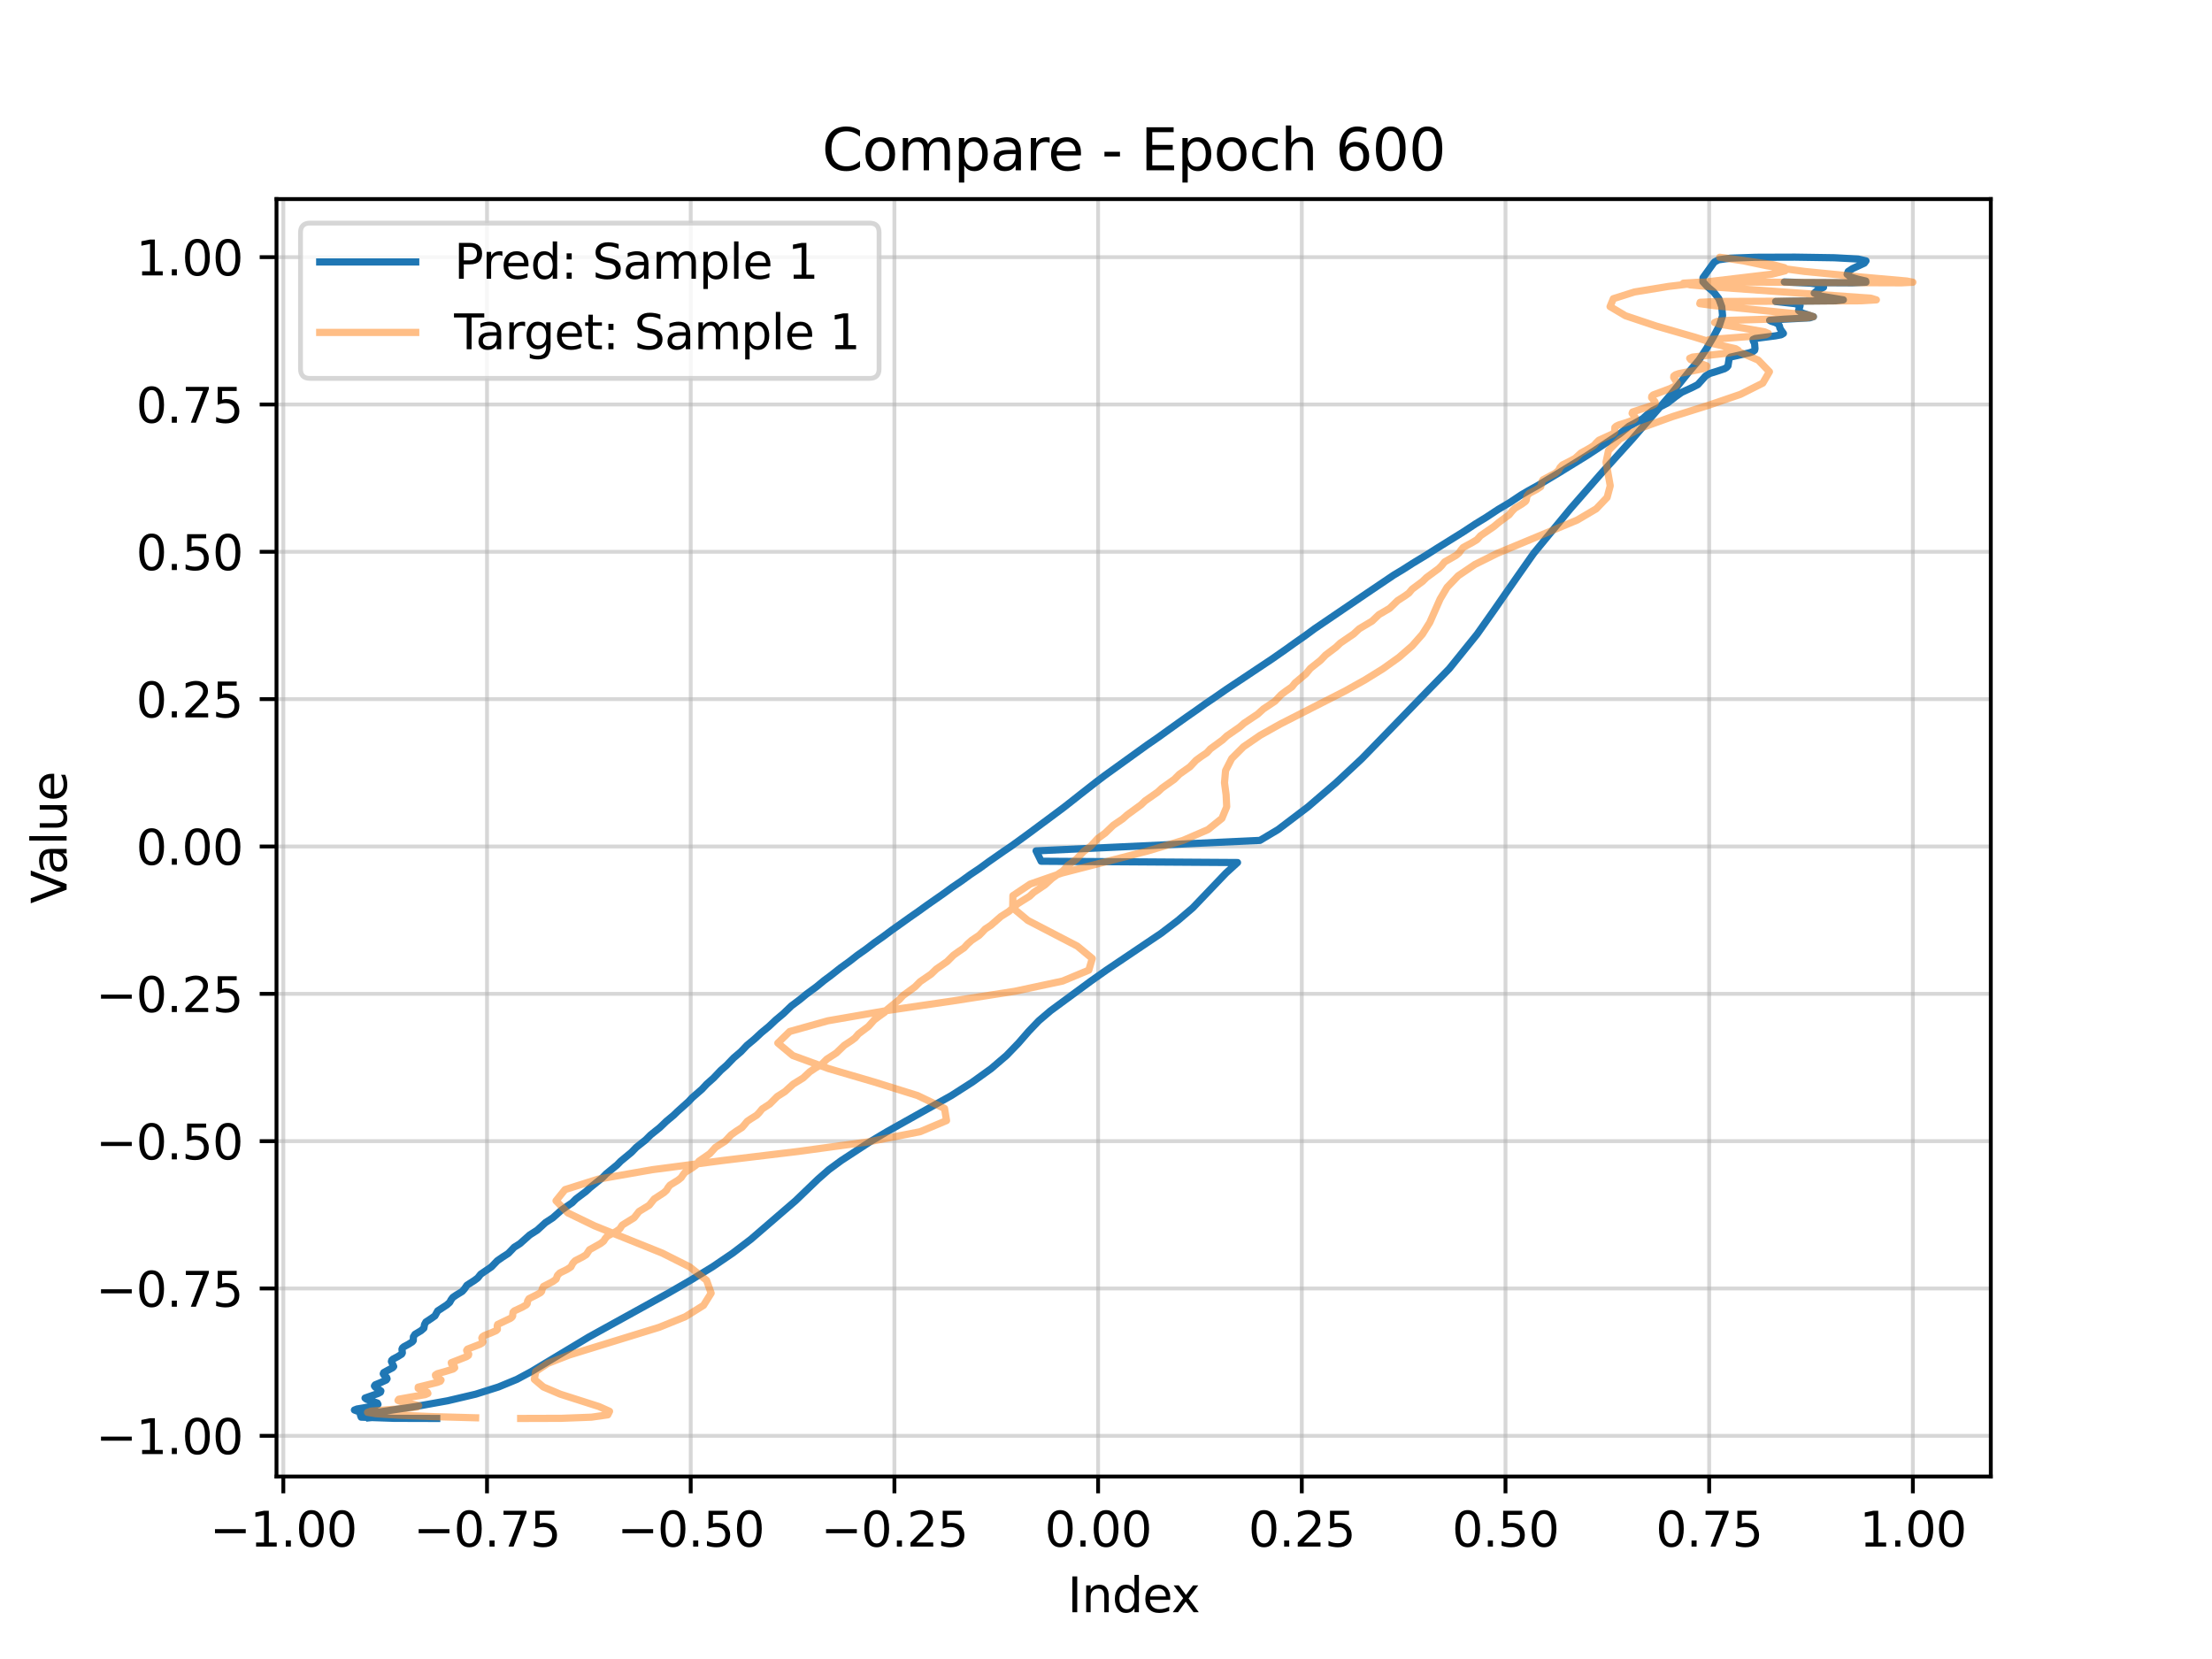 <?xml version="1.0" encoding="utf-8" standalone="no"?>
<!DOCTYPE svg PUBLIC "-//W3C//DTD SVG 1.1//EN"
  "http://www.w3.org/Graphics/SVG/1.1/DTD/svg11.dtd">
<svg xmlns:xlink="http://www.w3.org/1999/xlink" width="460.8pt" height="345.6pt" viewBox="0 0 460.8 345.6" xmlns="http://www.w3.org/2000/svg" version="1.1">
 <defs>
  <style type="text/css">*{stroke-linejoin: round; stroke-linecap: butt}</style>
 </defs>
 <g id="figure_1">
  <g id="patch_1">
   <path d="M 0 345.6 
L 460.8 345.6 
L 460.8 0 
L 0 0 
z
" style="fill: #ffffff"/>
  </g>
  <g id="axes_1">
   <g id="patch_2">
    <path d="M 57.6 307.584 
L 414.72 307.584 
L 414.72 41.472 
L 57.6 41.472 
z
" style="fill: #ffffff"/>
   </g>
   <g id="matplotlib.axis_1">
    <g id="xtick_1">
     <g id="line2d_1">
      <path d="M 59.022 307.584 
L 59.022 41.472 
" clip-path="url(#pef9d39aa24)" style="fill: none; stroke: #b0b0b0; stroke-opacity: 0.5; stroke-width: 0.8; stroke-linecap: square"/>
     </g>
     <g id="line2d_2">
      <defs>
       <path id="mca0ebafbcb" d="M 0 0 
L 0 3.5 
" style="stroke: #000000; stroke-width: 0.8"/>
      </defs>
      <g>
       <use xlink:href="#mca0ebafbcb" x="59.022" y="307.584" style="stroke: #000000; stroke-width: 0.8"/>
      </g>
     </g>
     <g id="text_1">
      <!-- −1.00 -->
      <g transform="translate(43.699 322.182) scale(0.1 -0.1)">
       <defs>
        <path id="DejaVuSans-2212" d="M 678 2272 
L 4684 2272 
L 4684 1741 
L 678 1741 
L 678 2272 
z
" transform="scale(0.016)"/>
        <path id="DejaVuSans-31" d="M 794 531 
L 1825 531 
L 1825 4091 
L 703 3866 
L 703 4441 
L 1819 4666 
L 2450 4666 
L 2450 531 
L 3481 531 
L 3481 0 
L 794 0 
L 794 531 
z
" transform="scale(0.016)"/>
        <path id="DejaVuSans-2e" d="M 684 794 
L 1344 794 
L 1344 0 
L 684 0 
L 684 794 
z
" transform="scale(0.016)"/>
        <path id="DejaVuSans-30" d="M 2034 4250 
Q 1547 4250 1301 3770 
Q 1056 3291 1056 2328 
Q 1056 1369 1301 889 
Q 1547 409 2034 409 
Q 2525 409 2770 889 
Q 3016 1369 3016 2328 
Q 3016 3291 2770 3770 
Q 2525 4250 2034 4250 
z
M 2034 4750 
Q 2819 4750 3233 4129 
Q 3647 3509 3647 2328 
Q 3647 1150 3233 529 
Q 2819 -91 2034 -91 
Q 1250 -91 836 529 
Q 422 1150 422 2328 
Q 422 3509 836 4129 
Q 1250 4750 2034 4750 
z
" transform="scale(0.016)"/>
       </defs>
       <use xlink:href="#DejaVuSans-2212"/>
       <use xlink:href="#DejaVuSans-31" transform="translate(83.789 0)"/>
       <use xlink:href="#DejaVuSans-2e" transform="translate(147.412 0)"/>
       <use xlink:href="#DejaVuSans-30" transform="translate(179.199 0)"/>
       <use xlink:href="#DejaVuSans-30" transform="translate(242.822 0)"/>
      </g>
     </g>
    </g>
    <g id="xtick_2">
     <g id="line2d_3">
      <path d="M 101.455 307.584 
L 101.455 41.472 
" clip-path="url(#pef9d39aa24)" style="fill: none; stroke: #b0b0b0; stroke-opacity: 0.5; stroke-width: 0.8; stroke-linecap: square"/>
     </g>
     <g id="line2d_4">
      <g>
       <use xlink:href="#mca0ebafbcb" x="101.455" y="307.584" style="stroke: #000000; stroke-width: 0.8"/>
      </g>
     </g>
     <g id="text_2">
      <!-- −0.75 -->
      <g transform="translate(86.133 322.182) scale(0.1 -0.1)">
       <defs>
        <path id="DejaVuSans-37" d="M 525 4666 
L 3525 4666 
L 3525 4397 
L 1831 0 
L 1172 0 
L 2766 4134 
L 525 4134 
L 525 4666 
z
" transform="scale(0.016)"/>
        <path id="DejaVuSans-35" d="M 691 4666 
L 3169 4666 
L 3169 4134 
L 1269 4134 
L 1269 2991 
Q 1406 3038 1543 3061 
Q 1681 3084 1819 3084 
Q 2600 3084 3056 2656 
Q 3513 2228 3513 1497 
Q 3513 744 3044 326 
Q 2575 -91 1722 -91 
Q 1428 -91 1123 -41 
Q 819 9 494 109 
L 494 744 
Q 775 591 1075 516 
Q 1375 441 1709 441 
Q 2250 441 2565 725 
Q 2881 1009 2881 1497 
Q 2881 1984 2565 2268 
Q 2250 2553 1709 2553 
Q 1456 2553 1204 2497 
Q 953 2441 691 2322 
L 691 4666 
z
" transform="scale(0.016)"/>
       </defs>
       <use xlink:href="#DejaVuSans-2212"/>
       <use xlink:href="#DejaVuSans-30" transform="translate(83.789 0)"/>
       <use xlink:href="#DejaVuSans-2e" transform="translate(147.412 0)"/>
       <use xlink:href="#DejaVuSans-37" transform="translate(179.199 0)"/>
       <use xlink:href="#DejaVuSans-35" transform="translate(242.822 0)"/>
      </g>
     </g>
    </g>
    <g id="xtick_3">
     <g id="line2d_5">
      <path d="M 143.888 307.584 
L 143.888 41.472 
" clip-path="url(#pef9d39aa24)" style="fill: none; stroke: #b0b0b0; stroke-opacity: 0.5; stroke-width: 0.8; stroke-linecap: square"/>
     </g>
     <g id="line2d_6">
      <g>
       <use xlink:href="#mca0ebafbcb" x="143.888" y="307.584" style="stroke: #000000; stroke-width: 0.8"/>
      </g>
     </g>
     <g id="text_3">
      <!-- −0.50 -->
      <g transform="translate(128.566 322.182) scale(0.1 -0.1)">
       <use xlink:href="#DejaVuSans-2212"/>
       <use xlink:href="#DejaVuSans-30" transform="translate(83.789 0)"/>
       <use xlink:href="#DejaVuSans-2e" transform="translate(147.412 0)"/>
       <use xlink:href="#DejaVuSans-35" transform="translate(179.199 0)"/>
       <use xlink:href="#DejaVuSans-30" transform="translate(242.822 0)"/>
      </g>
     </g>
    </g>
    <g id="xtick_4">
     <g id="line2d_7">
      <path d="M 186.322 307.584 
L 186.322 41.472 
" clip-path="url(#pef9d39aa24)" style="fill: none; stroke: #b0b0b0; stroke-opacity: 0.5; stroke-width: 0.8; stroke-linecap: square"/>
     </g>
     <g id="line2d_8">
      <g>
       <use xlink:href="#mca0ebafbcb" x="186.322" y="307.584" style="stroke: #000000; stroke-width: 0.8"/>
      </g>
     </g>
     <g id="text_4">
      <!-- −0.25 -->
      <g transform="translate(170.999 322.182) scale(0.1 -0.1)">
       <defs>
        <path id="DejaVuSans-32" d="M 1228 531 
L 3431 531 
L 3431 0 
L 469 0 
L 469 531 
Q 828 903 1448 1529 
Q 2069 2156 2228 2338 
Q 2531 2678 2651 2914 
Q 2772 3150 2772 3378 
Q 2772 3750 2511 3984 
Q 2250 4219 1831 4219 
Q 1534 4219 1204 4116 
Q 875 4013 500 3803 
L 500 4441 
Q 881 4594 1212 4672 
Q 1544 4750 1819 4750 
Q 2544 4750 2975 4387 
Q 3406 4025 3406 3419 
Q 3406 3131 3298 2873 
Q 3191 2616 2906 2266 
Q 2828 2175 2409 1742 
Q 1991 1309 1228 531 
z
" transform="scale(0.016)"/>
       </defs>
       <use xlink:href="#DejaVuSans-2212"/>
       <use xlink:href="#DejaVuSans-30" transform="translate(83.789 0)"/>
       <use xlink:href="#DejaVuSans-2e" transform="translate(147.412 0)"/>
       <use xlink:href="#DejaVuSans-32" transform="translate(179.199 0)"/>
       <use xlink:href="#DejaVuSans-35" transform="translate(242.822 0)"/>
      </g>
     </g>
    </g>
    <g id="xtick_5">
     <g id="line2d_9">
      <path d="M 228.755 307.584 
L 228.755 41.472 
" clip-path="url(#pef9d39aa24)" style="fill: none; stroke: #b0b0b0; stroke-opacity: 0.5; stroke-width: 0.8; stroke-linecap: square"/>
     </g>
     <g id="line2d_10">
      <g>
       <use xlink:href="#mca0ebafbcb" x="228.755" y="307.584" style="stroke: #000000; stroke-width: 0.8"/>
      </g>
     </g>
     <g id="text_5">
      <!-- 0.00 -->
      <g transform="translate(217.622 322.182) scale(0.1 -0.1)">
       <use xlink:href="#DejaVuSans-30"/>
       <use xlink:href="#DejaVuSans-2e" transform="translate(63.623 0)"/>
       <use xlink:href="#DejaVuSans-30" transform="translate(95.41 0)"/>
       <use xlink:href="#DejaVuSans-30" transform="translate(159.033 0)"/>
      </g>
     </g>
    </g>
    <g id="xtick_6">
     <g id="line2d_11">
      <path d="M 271.188 307.584 
L 271.188 41.472 
" clip-path="url(#pef9d39aa24)" style="fill: none; stroke: #b0b0b0; stroke-opacity: 0.5; stroke-width: 0.8; stroke-linecap: square"/>
     </g>
     <g id="line2d_12">
      <g>
       <use xlink:href="#mca0ebafbcb" x="271.188" y="307.584" style="stroke: #000000; stroke-width: 0.8"/>
      </g>
     </g>
     <g id="text_6">
      <!-- 0.25 -->
      <g transform="translate(260.055 322.182) scale(0.1 -0.1)">
       <use xlink:href="#DejaVuSans-30"/>
       <use xlink:href="#DejaVuSans-2e" transform="translate(63.623 0)"/>
       <use xlink:href="#DejaVuSans-32" transform="translate(95.41 0)"/>
       <use xlink:href="#DejaVuSans-35" transform="translate(159.033 0)"/>
      </g>
     </g>
    </g>
    <g id="xtick_7">
     <g id="line2d_13">
      <path d="M 313.621 307.584 
L 313.621 41.472 
" clip-path="url(#pef9d39aa24)" style="fill: none; stroke: #b0b0b0; stroke-opacity: 0.5; stroke-width: 0.8; stroke-linecap: square"/>
     </g>
     <g id="line2d_14">
      <g>
       <use xlink:href="#mca0ebafbcb" x="313.621" y="307.584" style="stroke: #000000; stroke-width: 0.8"/>
      </g>
     </g>
     <g id="text_7">
      <!-- 0.50 -->
      <g transform="translate(302.488 322.182) scale(0.1 -0.1)">
       <use xlink:href="#DejaVuSans-30"/>
       <use xlink:href="#DejaVuSans-2e" transform="translate(63.623 0)"/>
       <use xlink:href="#DejaVuSans-35" transform="translate(95.41 0)"/>
       <use xlink:href="#DejaVuSans-30" transform="translate(159.033 0)"/>
      </g>
     </g>
    </g>
    <g id="xtick_8">
     <g id="line2d_15">
      <path d="M 356.054 307.584 
L 356.054 41.472 
" clip-path="url(#pef9d39aa24)" style="fill: none; stroke: #b0b0b0; stroke-opacity: 0.5; stroke-width: 0.8; stroke-linecap: square"/>
     </g>
     <g id="line2d_16">
      <g>
       <use xlink:href="#mca0ebafbcb" x="356.054" y="307.584" style="stroke: #000000; stroke-width: 0.8"/>
      </g>
     </g>
     <g id="text_8">
      <!-- 0.75 -->
      <g transform="translate(344.921 322.182) scale(0.1 -0.1)">
       <use xlink:href="#DejaVuSans-30"/>
       <use xlink:href="#DejaVuSans-2e" transform="translate(63.623 0)"/>
       <use xlink:href="#DejaVuSans-37" transform="translate(95.41 0)"/>
       <use xlink:href="#DejaVuSans-35" transform="translate(159.033 0)"/>
      </g>
     </g>
    </g>
    <g id="xtick_9">
     <g id="line2d_17">
      <path d="M 398.487 307.584 
L 398.487 41.472 
" clip-path="url(#pef9d39aa24)" style="fill: none; stroke: #b0b0b0; stroke-opacity: 0.5; stroke-width: 0.8; stroke-linecap: square"/>
     </g>
     <g id="line2d_18">
      <g>
       <use xlink:href="#mca0ebafbcb" x="398.487" y="307.584" style="stroke: #000000; stroke-width: 0.8"/>
      </g>
     </g>
     <g id="text_9">
      <!-- 1.00 -->
      <g transform="translate(387.354 322.182) scale(0.1 -0.1)">
       <use xlink:href="#DejaVuSans-31"/>
       <use xlink:href="#DejaVuSans-2e" transform="translate(63.623 0)"/>
       <use xlink:href="#DejaVuSans-30" transform="translate(95.41 0)"/>
       <use xlink:href="#DejaVuSans-30" transform="translate(159.033 0)"/>
      </g>
     </g>
    </g>
    <g id="text_10">
     <!-- Index -->
     <g transform="translate(222.394 335.861) scale(0.1 -0.1)">
      <defs>
       <path id="DejaVuSans-49" d="M 628 4666 
L 1259 4666 
L 1259 0 
L 628 0 
L 628 4666 
z
" transform="scale(0.016)"/>
       <path id="DejaVuSans-6e" d="M 3513 2113 
L 3513 0 
L 2938 0 
L 2938 2094 
Q 2938 2591 2744 2837 
Q 2550 3084 2163 3084 
Q 1697 3084 1428 2787 
Q 1159 2491 1159 1978 
L 1159 0 
L 581 0 
L 581 3500 
L 1159 3500 
L 1159 2956 
Q 1366 3272 1645 3428 
Q 1925 3584 2291 3584 
Q 2894 3584 3203 3211 
Q 3513 2838 3513 2113 
z
" transform="scale(0.016)"/>
       <path id="DejaVuSans-64" d="M 2906 2969 
L 2906 4863 
L 3481 4863 
L 3481 0 
L 2906 0 
L 2906 525 
Q 2725 213 2448 61 
Q 2172 -91 1784 -91 
Q 1150 -91 751 415 
Q 353 922 353 1747 
Q 353 2572 751 3078 
Q 1150 3584 1784 3584 
Q 2172 3584 2448 3432 
Q 2725 3281 2906 2969 
z
M 947 1747 
Q 947 1113 1208 752 
Q 1469 391 1925 391 
Q 2381 391 2643 752 
Q 2906 1113 2906 1747 
Q 2906 2381 2643 2742 
Q 2381 3103 1925 3103 
Q 1469 3103 1208 2742 
Q 947 2381 947 1747 
z
" transform="scale(0.016)"/>
       <path id="DejaVuSans-65" d="M 3597 1894 
L 3597 1613 
L 953 1613 
Q 991 1019 1311 708 
Q 1631 397 2203 397 
Q 2534 397 2845 478 
Q 3156 559 3463 722 
L 3463 178 
Q 3153 47 2828 -22 
Q 2503 -91 2169 -91 
Q 1331 -91 842 396 
Q 353 884 353 1716 
Q 353 2575 817 3079 
Q 1281 3584 2069 3584 
Q 2775 3584 3186 3129 
Q 3597 2675 3597 1894 
z
M 3022 2063 
Q 3016 2534 2758 2815 
Q 2500 3097 2075 3097 
Q 1594 3097 1305 2825 
Q 1016 2553 972 2059 
L 3022 2063 
z
" transform="scale(0.016)"/>
       <path id="DejaVuSans-78" d="M 3513 3500 
L 2247 1797 
L 3578 0 
L 2900 0 
L 1881 1375 
L 863 0 
L 184 0 
L 1544 1831 
L 300 3500 
L 978 3500 
L 1906 2253 
L 2834 3500 
L 3513 3500 
z
" transform="scale(0.016)"/>
      </defs>
      <use xlink:href="#DejaVuSans-49"/>
      <use xlink:href="#DejaVuSans-6e" transform="translate(29.492 0)"/>
      <use xlink:href="#DejaVuSans-64" transform="translate(92.871 0)"/>
      <use xlink:href="#DejaVuSans-65" transform="translate(156.348 0)"/>
      <use xlink:href="#DejaVuSans-78" transform="translate(216.121 0)"/>
     </g>
    </g>
   </g>
   <g id="matplotlib.axis_2">
    <g id="ytick_1">
     <g id="line2d_19">
      <path d="M 57.6 299.108 
L 414.72 299.108 
" clip-path="url(#pef9d39aa24)" style="fill: none; stroke: #b0b0b0; stroke-opacity: 0.5; stroke-width: 0.8; stroke-linecap: square"/>
     </g>
     <g id="line2d_20">
      <defs>
       <path id="mf10e2685ea" d="M 0 0 
L -3.5 0 
" style="stroke: #000000; stroke-width: 0.8"/>
      </defs>
      <g>
       <use xlink:href="#mf10e2685ea" x="57.6" y="299.108" style="stroke: #000000; stroke-width: 0.8"/>
      </g>
     </g>
     <g id="text_11">
      <!-- −1.00 -->
      <g transform="translate(19.955 302.907) scale(0.1 -0.1)">
       <use xlink:href="#DejaVuSans-2212"/>
       <use xlink:href="#DejaVuSans-31" transform="translate(83.789 0)"/>
       <use xlink:href="#DejaVuSans-2e" transform="translate(147.412 0)"/>
       <use xlink:href="#DejaVuSans-30" transform="translate(179.199 0)"/>
       <use xlink:href="#DejaVuSans-30" transform="translate(242.822 0)"/>
      </g>
     </g>
    </g>
    <g id="ytick_2">
     <g id="line2d_21">
      <path d="M 57.6 268.415 
L 414.72 268.415 
" clip-path="url(#pef9d39aa24)" style="fill: none; stroke: #b0b0b0; stroke-opacity: 0.5; stroke-width: 0.8; stroke-linecap: square"/>
     </g>
     <g id="line2d_22">
      <g>
       <use xlink:href="#mf10e2685ea" x="57.6" y="268.415" style="stroke: #000000; stroke-width: 0.8"/>
      </g>
     </g>
     <g id="text_12">
      <!-- −0.75 -->
      <g transform="translate(19.955 272.214) scale(0.1 -0.1)">
       <use xlink:href="#DejaVuSans-2212"/>
       <use xlink:href="#DejaVuSans-30" transform="translate(83.789 0)"/>
       <use xlink:href="#DejaVuSans-2e" transform="translate(147.412 0)"/>
       <use xlink:href="#DejaVuSans-37" transform="translate(179.199 0)"/>
       <use xlink:href="#DejaVuSans-35" transform="translate(242.822 0)"/>
      </g>
     </g>
    </g>
    <g id="ytick_3">
     <g id="line2d_23">
      <path d="M 57.6 237.723 
L 414.72 237.723 
" clip-path="url(#pef9d39aa24)" style="fill: none; stroke: #b0b0b0; stroke-opacity: 0.5; stroke-width: 0.8; stroke-linecap: square"/>
     </g>
     <g id="line2d_24">
      <g>
       <use xlink:href="#mf10e2685ea" x="57.6" y="237.723" style="stroke: #000000; stroke-width: 0.8"/>
      </g>
     </g>
     <g id="text_13">
      <!-- −0.50 -->
      <g transform="translate(19.955 241.522) scale(0.1 -0.1)">
       <use xlink:href="#DejaVuSans-2212"/>
       <use xlink:href="#DejaVuSans-30" transform="translate(83.789 0)"/>
       <use xlink:href="#DejaVuSans-2e" transform="translate(147.412 0)"/>
       <use xlink:href="#DejaVuSans-35" transform="translate(179.199 0)"/>
       <use xlink:href="#DejaVuSans-30" transform="translate(242.822 0)"/>
      </g>
     </g>
    </g>
    <g id="ytick_4">
     <g id="line2d_25">
      <path d="M 57.6 207.03 
L 414.72 207.03 
" clip-path="url(#pef9d39aa24)" style="fill: none; stroke: #b0b0b0; stroke-opacity: 0.5; stroke-width: 0.8; stroke-linecap: square"/>
     </g>
     <g id="line2d_26">
      <g>
       <use xlink:href="#mf10e2685ea" x="57.6" y="207.03" style="stroke: #000000; stroke-width: 0.8"/>
      </g>
     </g>
     <g id="text_14">
      <!-- −0.25 -->
      <g transform="translate(19.955 210.829) scale(0.1 -0.1)">
       <use xlink:href="#DejaVuSans-2212"/>
       <use xlink:href="#DejaVuSans-30" transform="translate(83.789 0)"/>
       <use xlink:href="#DejaVuSans-2e" transform="translate(147.412 0)"/>
       <use xlink:href="#DejaVuSans-32" transform="translate(179.199 0)"/>
       <use xlink:href="#DejaVuSans-35" transform="translate(242.822 0)"/>
      </g>
     </g>
    </g>
    <g id="ytick_5">
     <g id="line2d_27">
      <path d="M 57.6 176.338 
L 414.72 176.338 
" clip-path="url(#pef9d39aa24)" style="fill: none; stroke: #b0b0b0; stroke-opacity: 0.5; stroke-width: 0.8; stroke-linecap: square"/>
     </g>
     <g id="line2d_28">
      <g>
       <use xlink:href="#mf10e2685ea" x="57.6" y="176.338" style="stroke: #000000; stroke-width: 0.8"/>
      </g>
     </g>
     <g id="text_15">
      <!-- 0.00 -->
      <g transform="translate(28.334 180.137) scale(0.1 -0.1)">
       <use xlink:href="#DejaVuSans-30"/>
       <use xlink:href="#DejaVuSans-2e" transform="translate(63.623 0)"/>
       <use xlink:href="#DejaVuSans-30" transform="translate(95.41 0)"/>
       <use xlink:href="#DejaVuSans-30" transform="translate(159.033 0)"/>
      </g>
     </g>
    </g>
    <g id="ytick_6">
     <g id="line2d_29">
      <path d="M 57.6 145.645 
L 414.72 145.645 
" clip-path="url(#pef9d39aa24)" style="fill: none; stroke: #b0b0b0; stroke-opacity: 0.5; stroke-width: 0.8; stroke-linecap: square"/>
     </g>
     <g id="line2d_30">
      <g>
       <use xlink:href="#mf10e2685ea" x="57.6" y="145.645" style="stroke: #000000; stroke-width: 0.8"/>
      </g>
     </g>
     <g id="text_16">
      <!-- 0.25 -->
      <g transform="translate(28.334 149.445) scale(0.1 -0.1)">
       <use xlink:href="#DejaVuSans-30"/>
       <use xlink:href="#DejaVuSans-2e" transform="translate(63.623 0)"/>
       <use xlink:href="#DejaVuSans-32" transform="translate(95.41 0)"/>
       <use xlink:href="#DejaVuSans-35" transform="translate(159.033 0)"/>
      </g>
     </g>
    </g>
    <g id="ytick_7">
     <g id="line2d_31">
      <path d="M 57.6 114.953 
L 414.72 114.953 
" clip-path="url(#pef9d39aa24)" style="fill: none; stroke: #b0b0b0; stroke-opacity: 0.5; stroke-width: 0.8; stroke-linecap: square"/>
     </g>
     <g id="line2d_32">
      <g>
       <use xlink:href="#mf10e2685ea" x="57.6" y="114.953" style="stroke: #000000; stroke-width: 0.8"/>
      </g>
     </g>
     <g id="text_17">
      <!-- 0.50 -->
      <g transform="translate(28.334 118.752) scale(0.1 -0.1)">
       <use xlink:href="#DejaVuSans-30"/>
       <use xlink:href="#DejaVuSans-2e" transform="translate(63.623 0)"/>
       <use xlink:href="#DejaVuSans-35" transform="translate(95.41 0)"/>
       <use xlink:href="#DejaVuSans-30" transform="translate(159.033 0)"/>
      </g>
     </g>
    </g>
    <g id="ytick_8">
     <g id="line2d_33">
      <path d="M 57.6 84.26 
L 414.72 84.26 
" clip-path="url(#pef9d39aa24)" style="fill: none; stroke: #b0b0b0; stroke-opacity: 0.5; stroke-width: 0.8; stroke-linecap: square"/>
     </g>
     <g id="line2d_34">
      <g>
       <use xlink:href="#mf10e2685ea" x="57.6" y="84.26" style="stroke: #000000; stroke-width: 0.8"/>
      </g>
     </g>
     <g id="text_18">
      <!-- 0.75 -->
      <g transform="translate(28.334 88.06) scale(0.1 -0.1)">
       <use xlink:href="#DejaVuSans-30"/>
       <use xlink:href="#DejaVuSans-2e" transform="translate(63.623 0)"/>
       <use xlink:href="#DejaVuSans-37" transform="translate(95.41 0)"/>
       <use xlink:href="#DejaVuSans-35" transform="translate(159.033 0)"/>
      </g>
     </g>
    </g>
    <g id="ytick_9">
     <g id="line2d_35">
      <path d="M 57.6 53.568 
L 414.72 53.568 
" clip-path="url(#pef9d39aa24)" style="fill: none; stroke: #b0b0b0; stroke-opacity: 0.5; stroke-width: 0.8; stroke-linecap: square"/>
     </g>
     <g id="line2d_36">
      <g>
       <use xlink:href="#mf10e2685ea" x="57.6" y="53.568" style="stroke: #000000; stroke-width: 0.8"/>
      </g>
     </g>
     <g id="text_19">
      <!-- 1.00 -->
      <g transform="translate(28.334 57.367) scale(0.1 -0.1)">
       <use xlink:href="#DejaVuSans-31"/>
       <use xlink:href="#DejaVuSans-2e" transform="translate(63.623 0)"/>
       <use xlink:href="#DejaVuSans-30" transform="translate(95.41 0)"/>
       <use xlink:href="#DejaVuSans-30" transform="translate(159.033 0)"/>
      </g>
     </g>
    </g>
    <g id="text_20">
     <!-- Value -->
     <g transform="translate(13.875 188.259) rotate(-90) scale(0.1 -0.1)">
      <defs>
       <path id="DejaVuSans-56" d="M 1831 0 
L 50 4666 
L 709 4666 
L 2188 738 
L 3669 4666 
L 4325 4666 
L 2547 0 
L 1831 0 
z
" transform="scale(0.016)"/>
       <path id="DejaVuSans-61" d="M 2194 1759 
Q 1497 1759 1228 1600 
Q 959 1441 959 1056 
Q 959 750 1161 570 
Q 1363 391 1709 391 
Q 2188 391 2477 730 
Q 2766 1069 2766 1631 
L 2766 1759 
L 2194 1759 
z
M 3341 1997 
L 3341 0 
L 2766 0 
L 2766 531 
Q 2569 213 2275 61 
Q 1981 -91 1556 -91 
Q 1019 -91 701 211 
Q 384 513 384 1019 
Q 384 1609 779 1909 
Q 1175 2209 1959 2209 
L 2766 2209 
L 2766 2266 
Q 2766 2663 2505 2880 
Q 2244 3097 1772 3097 
Q 1472 3097 1187 3025 
Q 903 2953 641 2809 
L 641 3341 
Q 956 3463 1253 3523 
Q 1550 3584 1831 3584 
Q 2591 3584 2966 3190 
Q 3341 2797 3341 1997 
z
" transform="scale(0.016)"/>
       <path id="DejaVuSans-6c" d="M 603 4863 
L 1178 4863 
L 1178 0 
L 603 0 
L 603 4863 
z
" transform="scale(0.016)"/>
       <path id="DejaVuSans-75" d="M 544 1381 
L 544 3500 
L 1119 3500 
L 1119 1403 
Q 1119 906 1312 657 
Q 1506 409 1894 409 
Q 2359 409 2629 706 
Q 2900 1003 2900 1516 
L 2900 3500 
L 3475 3500 
L 3475 0 
L 2900 0 
L 2900 538 
Q 2691 219 2414 64 
Q 2138 -91 1772 -91 
Q 1169 -91 856 284 
Q 544 659 544 1381 
z
M 1991 3584 
L 1991 3584 
z
" transform="scale(0.016)"/>
      </defs>
      <use xlink:href="#DejaVuSans-56"/>
      <use xlink:href="#DejaVuSans-61" transform="translate(60.658 0)"/>
      <use xlink:href="#DejaVuSans-6c" transform="translate(121.938 0)"/>
      <use xlink:href="#DejaVuSans-75" transform="translate(149.721 0)"/>
      <use xlink:href="#DejaVuSans-65" transform="translate(213.1 0)"/>
     </g>
    </g>
   </g>
   <g id="line2d_37">
    <path d="M 90.977 295.488 
L 82.013 295.462 
L 75.241 295.223 
L 75.074 294.739 
L 86.544 293.01 
L 93.248 291.807 
L 99.097 290.432 
L 103.853 288.93 
L 107.684 287.344 
L 110.737 285.7 
L 122.637 278.538 
L 139.203 269.392 
L 143.851 266.706 
L 148.439 263.905 
L 152.653 261.039 
L 156.418 258.168 
L 165.72 250.146 
L 170.382 245.667 
L 172.657 243.67 
L 175.26 241.76 
L 181.2 237.881 
L 184.762 235.755 
L 198.194 228.225 
L 202.557 225.432 
L 206.468 222.621 
L 209.667 219.883 
L 212.173 217.288 
L 214.268 214.877 
L 216.402 212.647 
L 218.855 210.557 
L 227.263 204.372 
L 230.482 202.099 
L 241.879 194.429 
L 245.393 191.746 
L 248.482 189.112 
L 255.386 181.883 
L 257.799 179.683 
L 216.893 179.412 
L 215.833 177.251 
L 262.468 175.069 
L 266.237 172.824 
L 272.498 168.072 
L 278.329 163.056 
L 283.716 158.024 
L 288.438 153.172 
L 297.377 143.941 
L 301.903 139.308 
L 307.702 132.124 
L 311.16 127.223 
L 316.214 119.946 
L 319.508 115.255 
L 327.122 106 
L 333.451 98.753 
L 340.051 91.452 
L 348.087 82.153 
L 351.864 77.435 
L 353.91 75.017 
L 355.513 72.588 
L 356.927 70.197 
L 358.142 67.906 
L 358.845 65.78 
L 358.667 63.874 
L 358.068 62.22 
L 356.977 60.823 
L 355.626 59.661 
L 354.743 58.691 
L 354.766 57.86 
L 356.722 55.143 
L 357.134 54.585 
L 358.017 54.122 
L 360.443 53.784 
L 365.747 53.596 
L 373.946 53.568 
L 382.141 53.695 
L 387.099 53.963 
L 388.728 54.347 
L 388.374 54.822 
L 385.935 55.947 
L 385.021 56.547 
L 384.786 57.138 
L 385.476 57.688 
L 387.038 58.166 
L 388.675 58.542 
L 388.705 58.795 
L 385.867 58.919 
L 375.579 58.866 
L 371.707 58.736 
L 377.201 58.991 
L 379.782 59.349 
L 379.876 59.847 
L 378.643 60.441 
L 377.936 61.065 
L 379.121 61.647 
L 384.004 62.465 
L 382.412 62.659 
L 373.047 62.74 
L 369.892 62.806 
L 373.999 63.263 
L 374.995 63.67 
L 374.676 64.682 
L 375.37 65.185 
L 377.775 65.967 
L 376.997 66.214 
L 371.639 66.494 
L 368.645 66.733 
L 368.992 66.925 
L 369.827 67.189 
L 370.46 67.523 
L 370.69 67.91 
L 370.776 68.325 
L 371.006 68.738 
L 371.518 69.458 
L 371.051 69.739 
L 369.861 69.967 
L 365.643 70.51 
L 365.194 70.714 
L 365.208 70.957 
L 365.515 71.571 
L 365.598 72.64 
L 365.518 72.968 
L 365.141 73.262 
L 364.351 73.519 
L 360.476 74.389 
L 360.218 74.639 
L 359.975 76.214 
L 359.716 76.525 
L 359.25 76.815 
L 357.699 77.332 
L 356.143 77.816 
L 355.294 78.334 
L 353.689 80.118 
L 352.609 80.678 
L 350.332 81.732 
L 349.165 82.551 
L 347.33 83.977 
L 345.781 84.782 
L 344.222 85.559 
L 343.142 86.373 
L 342.215 87.21 
L 340.817 88.006 
L 339.371 88.777 
L 338.393 89.578 
L 337.394 90.393 
L 333.408 93.045 
L 330.537 94.934 
L 324.666 98.549 
L 320.416 101.099 
L 318.39 102.226 
L 316.954 103.065 
L 314.409 104.754 
L 312.097 106.124 
L 309.582 107.781 
L 307.364 109.138 
L 304.87 110.781 
L 299.163 114.33 
L 297.007 115.704 
L 294.314 117.332 
L 292.171 118.702 
L 290.377 119.776 
L 284.796 123.541 
L 273.842 130.985 
L 272.002 132.344 
L 269.666 133.976 
L 267.741 135.357 
L 264.957 137.297 
L 259.128 141.178 
L 255.416 143.646 
L 253.076 145.273 
L 251.085 146.623 
L 249.204 147.965 
L 247.272 149.31 
L 245.391 150.648 
L 243.51 151.994 
L 241.276 153.601 
L 238.95 155.206 
L 230.127 161.563 
L 228.385 162.879 
L 226.707 164.191 
L 225.017 165.513 
L 223.343 166.836 
L 221.643 168.17 
L 219.855 169.505 
L 218.044 170.854 
L 216.218 172.204 
L 214.388 173.566 
L 212.151 175.197 
L 210.635 176.288 
L 209.039 177.369 
L 205.943 179.53 
L 204.11 180.871 
L 202.116 182.206 
L 200.29 183.533 
L 198.337 184.857 
L 196.531 186.176 
L 195.017 187.234 
L 193.133 188.547 
L 191.302 189.867 
L 189.419 191.177 
L 187.58 192.493 
L 185.734 193.798 
L 183.983 195.108 
L 182.136 196.406 
L 180.424 197.712 
L 178.591 199.007 
L 176.917 200.313 
L 175.11 201.612 
L 173.111 203.187 
L 171.701 204.234 
L 170.089 205.56 
L 167.932 207.145 
L 166.645 208.214 
L 164.868 209.544 
L 163.193 211.151 
L 161.608 212.478 
L 160.195 213.813 
L 158.595 215.135 
L 157.17 216.462 
L 155.598 217.772 
L 154.347 219.089 
L 152.828 220.388 
L 151.324 221.956 
L 150.143 222.99 
L 148.663 224.553 
L 147.214 225.842 
L 146.246 226.884 
L 144.175 228.689 
L 143.446 229.469 
L 141.151 231.53 
L 140.348 232.308 
L 138.809 233.59 
L 137.46 234.885 
L 135.535 236.427 
L 134.492 237.468 
L 132.546 239.018 
L 131.528 240.066 
L 129.32 241.889 
L 128.542 242.681 
L 126.293 244.514 
L 125.523 245.309 
L 122.93 247.408 
L 122.064 248.202 
L 119.979 249.766 
L 119.192 250.555 
L 118.045 251.338 
L 116.943 252.111 
L 115.182 253.675 
L 113.621 254.7 
L 111.929 256.253 
L 110.342 257.271 
L 108.317 259.073 
L 107.11 259.832 
L 106.38 260.598 
L 105.878 261.115 
L 104.687 261.882 
L 103.598 262.64 
L 102.36 263.925 
L 100.135 265.443 
L 99.523 266.215 
L 98.841 266.729 
L 97.278 267.737 
L 96.756 268.501 
L 96.3 269.018 
L 95.06 269.781 
L 94.324 270.282 
L 93.956 270.789 
L 93.682 271.306 
L 93.1 271.823 
L 91.178 273.086 
L 90.601 274.121 
L 89.874 274.638 
L 88.725 275.396 
L 88.441 275.904 
L 88.297 276.686 
L 87.702 277.207 
L 86.446 277.967 
L 86.123 278.474 
L 86.091 279.259 
L 85.895 279.523 
L 85.072 280.042 
L 84.138 280.546 
L 83.85 280.796 
L 83.74 281.05 
L 83.815 281.834 
L 83.663 282.099 
L 82.829 282.62 
L 81.879 283.121 
L 81.604 283.37 
L 81.538 283.62 
L 82.016 284.665 
L 81.794 284.928 
L 80.823 285.438 
L 79.94 285.93 
L 79.838 286.177 
L 79.982 286.428 
L 80.54 286.951 
L 80.633 287.218 
L 80.453 287.483 
L 79.346 287.992 
L 78.174 288.475 
L 78.001 288.716 
L 78.184 288.963 
L 79.342 289.753 
L 79.254 290.021 
L 78.767 290.283 
L 76.046 291.237 
L 76.339 291.478 
L 78.606 292.275 
L 78.738 292.552 
L 78.225 292.82 
L 75.663 293.3 
L 74.378 293.516 
L 73.833 293.732 
L 74.427 293.961 
L 79.463 294.809 
L 79.399 295.106 
L 76.956 295.351 
L 76.956 295.351 
" clip-path="url(#pef9d39aa24)" style="fill: none; stroke: #1f77b4; stroke-width: 1.5; stroke-linecap: square"/>
   </g>
   <g id="line2d_38">
    <path d="M 108.464 295.488 
L 116.91 295.462 
L 123.21 295.223 
L 126.613 294.739 
L 126.979 293.997 
L 124.781 293.01 
L 116.716 290.432 
L 113.196 288.93 
L 111.317 287.344 
L 111.598 285.7 
L 114.129 284.009 
L 118.615 282.267 
L 137.348 276.495 
L 142.771 274.296 
L 146.558 271.928 
L 148.143 269.392 
L 147.184 266.706 
L 143.656 263.905 
L 137.947 261.039 
L 123.837 255.358 
L 118.285 252.669 
L 115.829 250.146 
L 117.711 247.814 
L 124.503 245.667 
L 135.868 243.67 
L 150.506 241.76 
L 166.326 239.859 
L 180.838 237.881 
L 191.682 235.755 
L 197.181 233.436 
L 196.764 230.915 
L 191.151 228.225 
L 182.227 225.432 
L 172.632 222.621 
L 165.146 219.883 
L 162.035 217.288 
L 164.515 214.877 
L 172.472 212.647 
L 184.52 210.557 
L 198.369 208.536 
L 211.409 206.5 
L 221.363 204.372 
L 226.819 202.099 
L 227.537 199.666 
L 224.427 197.092 
L 214.126 191.746 
L 210.961 189.112 
L 211.007 186.578 
L 214.606 184.171 
L 221.194 181.883 
L 239.172 177.251 
L 246.452 175.069 
L 251.642 172.824 
L 254.544 170.492 
L 255.545 168.072 
L 255.423 165.583 
L 255.085 163.056 
L 255.31 160.526 
L 256.583 158.024 
L 259.041 155.57 
L 262.528 153.172 
L 266.719 150.826 
L 280.224 143.941 
L 284.35 141.638 
L 288.112 139.308 
L 291.42 136.946 
L 294.177 134.549 
L 296.31 132.124 
L 297.846 129.678 
L 300.013 124.774 
L 301.459 122.345 
L 303.77 119.946 
L 307.259 117.583 
L 311.951 115.255 
L 328.561 108.34 
L 332.523 106 
L 334.795 103.62 
L 335.443 101.2 
L 334.566 96.298 
L 335.079 93.858 
L 337.451 91.452 
L 342.033 89.089 
L 348.488 86.765 
L 355.814 84.461 
L 362.562 82.153 
L 367.215 79.815 
L 368.604 77.435 
L 366.269 75.017 
L 360.632 72.588 
L 352.939 70.197 
L 344.975 67.906 
L 338.627 65.78 
L 335.408 63.874 
L 336.084 62.22 
L 340.492 60.823 
L 347.613 59.661 
L 369.109 57.116 
L 371.87 56.422 
L 371.742 55.763 
L 369.368 55.143 
L 362.238 54.122 
L 358.245 53.596 
L 363.215 54.347 
L 368.064 55.364 
L 371.474 55.947 
L 375.946 56.547 
L 387.515 57.688 
L 397.234 58.542 
L 398.487 58.795 
L 396.156 58.919 
L 381.242 58.866 
L 361.149 58.736 
L 353.903 58.792 
L 350.681 58.991 
L 352.13 59.349 
L 357.862 59.847 
L 389.77 62.126 
L 390.88 62.465 
L 387.713 62.659 
L 372.698 62.74 
L 357.738 62.806 
L 354.18 62.972 
L 354.099 63.263 
L 357.138 63.67 
L 376.759 65.622 
L 377.757 65.967 
L 376.321 66.214 
L 368.486 66.494 
L 360.154 66.733 
L 357.816 66.925 
L 357.184 67.189 
L 358.155 67.523 
L 363.043 68.325 
L 367.583 69.122 
L 368.375 69.458 
L 367.881 69.739 
L 366.209 69.967 
L 356.323 70.714 
L 355.424 70.957 
L 355.627 71.244 
L 356.766 71.571 
L 361.563 72.64 
L 362.088 72.968 
L 361.626 73.262 
L 360.242 73.519 
L 352.584 74.389 
L 351.999 74.639 
L 352.209 74.919 
L 355.522 76.214 
L 355.451 76.525 
L 354.776 76.815 
L 352.261 77.332 
L 349.793 77.816 
L 349.044 78.068 
L 348.687 78.334 
L 348.659 78.616 
L 349.39 79.824 
L 349.297 80.118 
L 349.015 80.403 
L 347.937 80.945 
L 344.38 82.272 
L 344.094 82.551 
L 344.061 82.835 
L 344.522 83.41 
L 344.77 83.696 
L 344.836 83.977 
L 344.611 84.251 
L 344.057 84.519 
L 340.101 85.825 
L 339.995 86.096 
L 340.428 86.653 
L 340.64 86.933 
L 340.632 87.21 
L 340.317 87.481 
L 338.882 88.006 
L 337.241 88.519 
L 336.694 88.777 
L 336.408 89.04 
L 336.382 89.578 
L 336.4 89.851 
L 336.278 90.123 
L 335.955 90.393 
L 334.798 90.923 
L 333.087 91.706 
L 332.543 92.236 
L 332.072 92.775 
L 331.237 93.314 
L 329.322 94.389 
L 328.138 95.483 
L 327.109 96.033 
L 325.489 96.859 
L 324.968 97.418 
L 324.681 97.984 
L 324.041 98.549 
L 321.434 99.953 
L 321.255 100.238 
L 320.97 101.384 
L 320.13 101.947 
L 318.549 102.784 
L 318.089 103.347 
L 317.941 104.197 
L 317.751 104.477 
L 316.995 105.028 
L 315.624 105.849 
L 315.06 106.401 
L 314.384 107.234 
L 313.277 108.052 
L 312.188 108.865 
L 311.204 109.686 
L 308.417 111.599 
L 307.685 112.42 
L 306.793 112.965 
L 304.795 114.055 
L 304.327 114.606 
L 303.977 115.158 
L 303.311 115.704 
L 300.946 117.058 
L 300.276 117.883 
L 299.726 118.431 
L 297.16 120.317 
L 296.33 121.132 
L 294.17 122.737 
L 293.496 123.541 
L 292.765 124.074 
L 291.132 125.133 
L 289.491 126.728 
L 287.244 128.047 
L 285.838 129.385 
L 283.155 130.985 
L 281.978 132.073 
L 279.199 133.976 
L 278.333 134.805 
L 276.142 136.461 
L 275.072 137.576 
L 272.976 139.238 
L 272.06 140.351 
L 269.781 142.276 
L 269.117 143.101 
L 267.938 143.917 
L 266.866 144.729 
L 265.587 146.086 
L 263.177 147.695 
L 261.991 148.775 
L 259.184 150.648 
L 258.254 151.457 
L 255.55 153.332 
L 254.699 154.139 
L 252.144 156.007 
L 251.413 156.811 
L 250.224 157.606 
L 249.143 158.399 
L 247.899 159.726 
L 245.679 161.299 
L 244.623 162.355 
L 242.044 164.191 
L 241.2 164.985 
L 238.551 166.836 
L 237.717 167.637 
L 234.795 169.775 
L 233.879 170.585 
L 231.907 171.932 
L 230.206 173.566 
L 228.719 174.651 
L 227.186 176.288 
L 225.744 177.369 
L 224.225 178.995 
L 222.42 180.333 
L 221.454 181.408 
L 220.249 182.206 
L 219.131 183.001 
L 217.688 184.33 
L 215.331 185.911 
L 214.488 186.707 
L 213.219 187.497 
L 211.98 188.284 
L 210.173 189.867 
L 208.528 190.914 
L 206.413 192.754 
L 205.236 193.536 
L 204.495 194.323 
L 203.976 194.847 
L 202.425 195.886 
L 201.546 196.667 
L 200.832 197.451 
L 199.69 198.23 
L 198.606 199.007 
L 197.301 200.313 
L 195.054 201.874 
L 193.97 202.925 
L 191.674 204.498 
L 190.625 205.56 
L 188.1 207.411 
L 187.368 208.214 
L 184.749 210.347 
L 184.284 210.884 
L 183.166 211.682 
L 182.11 212.478 
L 180.922 213.813 
L 178.818 215.4 
L 178.148 216.197 
L 177.451 216.725 
L 175.87 217.772 
L 174.233 219.35 
L 172.229 220.649 
L 171.192 221.696 
L 169.891 222.473 
L 168.718 223.25 
L 167.321 224.553 
L 165.238 225.842 
L 163.518 227.402 
L 161.906 228.43 
L 160.358 229.986 
L 158.775 231.013 
L 158.146 231.79 
L 157.645 232.308 
L 156.417 233.078 
L 155.661 233.59 
L 155.025 234.366 
L 154.567 234.885 
L 153.369 235.656 
L 152.288 236.427 
L 151.075 237.728 
L 149.048 239.018 
L 147.866 240.328 
L 145.607 241.889 
L 145.029 242.681 
L 144.329 243.206 
L 142.668 244.25 
L 142.26 244.778 
L 141.916 245.309 
L 141.272 245.837 
L 139.58 246.881 
L 139.161 247.408 
L 138.863 247.938 
L 138.283 248.465 
L 136.287 249.766 
L 135.24 251.078 
L 133.125 252.37 
L 132.104 253.675 
L 129.624 255.215 
L 129.113 255.994 
L 128.396 256.509 
L 126.499 257.526 
L 126.061 258.041 
L 125.743 258.559 
L 125.067 259.073 
L 122.805 260.341 
L 122.125 261.373 
L 121.292 261.882 
L 119.812 262.64 
L 119.338 263.151 
L 118.924 263.925 
L 118.138 264.434 
L 116.612 265.189 
L 116.127 265.699 
L 115.849 266.473 
L 115.147 266.983 
L 113.212 267.989 
L 112.95 268.501 
L 112.833 269.018 
L 112.611 269.275 
L 111.703 269.781 
L 110.206 270.534 
L 109.901 271.046 
L 109.831 271.565 
L 109.645 271.823 
L 108.758 272.332 
L 107.139 273.086 
L 106.882 273.341 
L 106.81 273.86 
L 106.803 274.121 
L 106.665 274.381 
L 106.33 274.638 
L 103.681 275.904 
L 103.578 276.162 
L 103.614 276.948 
L 103.344 277.207 
L 102.178 277.716 
L 100.878 278.219 
L 100.499 278.474 
L 100.371 278.733 
L 100.609 279.523 
L 100.429 279.784 
L 99.98 280.042 
L 97.387 281.05 
L 97.212 281.307 
L 97.292 281.569 
L 97.646 282.099 
L 97.573 282.362 
L 97.186 282.62 
L 94.003 283.875 
L 94.081 284.136 
L 94.651 284.665 
L 94.721 284.928 
L 94.429 285.186 
L 92.824 285.685 
L 91.085 286.177 
L 90.706 286.428 
L 90.762 286.687 
L 91.878 287.483 
L 91.726 287.741 
L 91.068 287.992 
L 87.123 288.963 
L 87.114 289.219 
L 88.381 289.753 
L 89.008 290.021 
L 89.141 290.283 
L 88.57 290.533 
L 85.694 291.005 
L 83.086 291.478 
L 82.91 291.731 
L 83.636 291.999 
L 87.23 292.82 
L 86.959 293.069 
L 85.377 293.3 
L 77.297 293.961 
L 76.568 294.217 
L 78.339 294.504 
L 82.956 294.809 
L 90.154 295.106 
L 99.08 295.351 
L 99.08 295.351 
" clip-path="url(#pef9d39aa24)" style="fill: none; stroke: #ff7f0e; stroke-opacity: 0.5; stroke-width: 1.5; stroke-linecap: square"/>
   </g>
   <g id="patch_3">
    <path d="M 57.6 307.584 
L 57.6 41.472 
" style="fill: none; stroke: #000000; stroke-width: 0.8; stroke-linejoin: miter; stroke-linecap: square"/>
   </g>
   <g id="patch_4">
    <path d="M 414.72 307.584 
L 414.72 41.472 
" style="fill: none; stroke: #000000; stroke-width: 0.8; stroke-linejoin: miter; stroke-linecap: square"/>
   </g>
   <g id="patch_5">
    <path d="M 57.6 307.584 
L 414.72 307.584 
" style="fill: none; stroke: #000000; stroke-width: 0.8; stroke-linejoin: miter; stroke-linecap: square"/>
   </g>
   <g id="patch_6">
    <path d="M 57.6 41.472 
L 414.72 41.472 
" style="fill: none; stroke: #000000; stroke-width: 0.8; stroke-linejoin: miter; stroke-linecap: square"/>
   </g>
   <g id="text_21">
    <!-- Compare - Epoch 600 -->
    <g transform="translate(171.234 35.472) scale(0.12 -0.12)">
     <defs>
      <path id="DejaVuSans-43" d="M 4122 4306 
L 4122 3641 
Q 3803 3938 3442 4084 
Q 3081 4231 2675 4231 
Q 1875 4231 1450 3742 
Q 1025 3253 1025 2328 
Q 1025 1406 1450 917 
Q 1875 428 2675 428 
Q 3081 428 3442 575 
Q 3803 722 4122 1019 
L 4122 359 
Q 3791 134 3420 21 
Q 3050 -91 2638 -91 
Q 1578 -91 968 557 
Q 359 1206 359 2328 
Q 359 3453 968 4101 
Q 1578 4750 2638 4750 
Q 3056 4750 3426 4639 
Q 3797 4528 4122 4306 
z
" transform="scale(0.016)"/>
      <path id="DejaVuSans-6f" d="M 1959 3097 
Q 1497 3097 1228 2736 
Q 959 2375 959 1747 
Q 959 1119 1226 758 
Q 1494 397 1959 397 
Q 2419 397 2687 759 
Q 2956 1122 2956 1747 
Q 2956 2369 2687 2733 
Q 2419 3097 1959 3097 
z
M 1959 3584 
Q 2709 3584 3137 3096 
Q 3566 2609 3566 1747 
Q 3566 888 3137 398 
Q 2709 -91 1959 -91 
Q 1206 -91 779 398 
Q 353 888 353 1747 
Q 353 2609 779 3096 
Q 1206 3584 1959 3584 
z
" transform="scale(0.016)"/>
      <path id="DejaVuSans-6d" d="M 3328 2828 
Q 3544 3216 3844 3400 
Q 4144 3584 4550 3584 
Q 5097 3584 5394 3201 
Q 5691 2819 5691 2113 
L 5691 0 
L 5113 0 
L 5113 2094 
Q 5113 2597 4934 2840 
Q 4756 3084 4391 3084 
Q 3944 3084 3684 2787 
Q 3425 2491 3425 1978 
L 3425 0 
L 2847 0 
L 2847 2094 
Q 2847 2600 2669 2842 
Q 2491 3084 2119 3084 
Q 1678 3084 1418 2786 
Q 1159 2488 1159 1978 
L 1159 0 
L 581 0 
L 581 3500 
L 1159 3500 
L 1159 2956 
Q 1356 3278 1631 3431 
Q 1906 3584 2284 3584 
Q 2666 3584 2933 3390 
Q 3200 3197 3328 2828 
z
" transform="scale(0.016)"/>
      <path id="DejaVuSans-70" d="M 1159 525 
L 1159 -1331 
L 581 -1331 
L 581 3500 
L 1159 3500 
L 1159 2969 
Q 1341 3281 1617 3432 
Q 1894 3584 2278 3584 
Q 2916 3584 3314 3078 
Q 3713 2572 3713 1747 
Q 3713 922 3314 415 
Q 2916 -91 2278 -91 
Q 1894 -91 1617 61 
Q 1341 213 1159 525 
z
M 3116 1747 
Q 3116 2381 2855 2742 
Q 2594 3103 2138 3103 
Q 1681 3103 1420 2742 
Q 1159 2381 1159 1747 
Q 1159 1113 1420 752 
Q 1681 391 2138 391 
Q 2594 391 2855 752 
Q 3116 1113 3116 1747 
z
" transform="scale(0.016)"/>
      <path id="DejaVuSans-72" d="M 2631 2963 
Q 2534 3019 2420 3045 
Q 2306 3072 2169 3072 
Q 1681 3072 1420 2755 
Q 1159 2438 1159 1844 
L 1159 0 
L 581 0 
L 581 3500 
L 1159 3500 
L 1159 2956 
Q 1341 3275 1631 3429 
Q 1922 3584 2338 3584 
Q 2397 3584 2469 3576 
Q 2541 3569 2628 3553 
L 2631 2963 
z
" transform="scale(0.016)"/>
      <path id="DejaVuSans-20" transform="scale(0.016)"/>
      <path id="DejaVuSans-2d" d="M 313 2009 
L 1997 2009 
L 1997 1497 
L 313 1497 
L 313 2009 
z
" transform="scale(0.016)"/>
      <path id="DejaVuSans-45" d="M 628 4666 
L 3578 4666 
L 3578 4134 
L 1259 4134 
L 1259 2753 
L 3481 2753 
L 3481 2222 
L 1259 2222 
L 1259 531 
L 3634 531 
L 3634 0 
L 628 0 
L 628 4666 
z
" transform="scale(0.016)"/>
      <path id="DejaVuSans-63" d="M 3122 3366 
L 3122 2828 
Q 2878 2963 2633 3030 
Q 2388 3097 2138 3097 
Q 1578 3097 1268 2742 
Q 959 2388 959 1747 
Q 959 1106 1268 751 
Q 1578 397 2138 397 
Q 2388 397 2633 464 
Q 2878 531 3122 666 
L 3122 134 
Q 2881 22 2623 -34 
Q 2366 -91 2075 -91 
Q 1284 -91 818 406 
Q 353 903 353 1747 
Q 353 2603 823 3093 
Q 1294 3584 2113 3584 
Q 2378 3584 2631 3529 
Q 2884 3475 3122 3366 
z
" transform="scale(0.016)"/>
      <path id="DejaVuSans-68" d="M 3513 2113 
L 3513 0 
L 2938 0 
L 2938 2094 
Q 2938 2591 2744 2837 
Q 2550 3084 2163 3084 
Q 1697 3084 1428 2787 
Q 1159 2491 1159 1978 
L 1159 0 
L 581 0 
L 581 4863 
L 1159 4863 
L 1159 2956 
Q 1366 3272 1645 3428 
Q 1925 3584 2291 3584 
Q 2894 3584 3203 3211 
Q 3513 2838 3513 2113 
z
" transform="scale(0.016)"/>
      <path id="DejaVuSans-36" d="M 2113 2584 
Q 1688 2584 1439 2293 
Q 1191 2003 1191 1497 
Q 1191 994 1439 701 
Q 1688 409 2113 409 
Q 2538 409 2786 701 
Q 3034 994 3034 1497 
Q 3034 2003 2786 2293 
Q 2538 2584 2113 2584 
z
M 3366 4563 
L 3366 3988 
Q 3128 4100 2886 4159 
Q 2644 4219 2406 4219 
Q 1781 4219 1451 3797 
Q 1122 3375 1075 2522 
Q 1259 2794 1537 2939 
Q 1816 3084 2150 3084 
Q 2853 3084 3261 2657 
Q 3669 2231 3669 1497 
Q 3669 778 3244 343 
Q 2819 -91 2113 -91 
Q 1303 -91 875 529 
Q 447 1150 447 2328 
Q 447 3434 972 4092 
Q 1497 4750 2381 4750 
Q 2619 4750 2861 4703 
Q 3103 4656 3366 4563 
z
" transform="scale(0.016)"/>
     </defs>
     <use xlink:href="#DejaVuSans-43"/>
     <use xlink:href="#DejaVuSans-6f" transform="translate(69.824 0)"/>
     <use xlink:href="#DejaVuSans-6d" transform="translate(131.006 0)"/>
     <use xlink:href="#DejaVuSans-70" transform="translate(228.418 0)"/>
     <use xlink:href="#DejaVuSans-61" transform="translate(291.895 0)"/>
     <use xlink:href="#DejaVuSans-72" transform="translate(353.174 0)"/>
     <use xlink:href="#DejaVuSans-65" transform="translate(392.037 0)"/>
     <use xlink:href="#DejaVuSans-20" transform="translate(453.561 0)"/>
     <use xlink:href="#DejaVuSans-2d" transform="translate(485.348 0)"/>
     <use xlink:href="#DejaVuSans-20" transform="translate(521.432 0)"/>
     <use xlink:href="#DejaVuSans-45" transform="translate(553.219 0)"/>
     <use xlink:href="#DejaVuSans-70" transform="translate(616.402 0)"/>
     <use xlink:href="#DejaVuSans-6f" transform="translate(679.879 0)"/>
     <use xlink:href="#DejaVuSans-63" transform="translate(741.061 0)"/>
     <use xlink:href="#DejaVuSans-68" transform="translate(796.041 0)"/>
     <use xlink:href="#DejaVuSans-20" transform="translate(859.42 0)"/>
     <use xlink:href="#DejaVuSans-36" transform="translate(891.207 0)"/>
     <use xlink:href="#DejaVuSans-30" transform="translate(954.83 0)"/>
     <use xlink:href="#DejaVuSans-30" transform="translate(1018.453 0)"/>
    </g>
   </g>
   <g id="legend_1">
    <g id="patch_7">
     <path d="M 64.6 78.828 
L 181.128 78.828 
Q 183.128 78.828 183.128 76.828 
L 183.128 48.472 
Q 183.128 46.472 181.128 46.472 
L 64.6 46.472 
Q 62.6 46.472 62.6 48.472 
L 62.6 76.828 
Q 62.6 78.828 64.6 78.828 
z
" style="fill: #ffffff; opacity: 0.8; stroke: #cccccc; stroke-linejoin: miter"/>
    </g>
    <g id="line2d_39">
     <path d="M 66.6 54.57 
L 76.6 54.57 
L 86.6 54.57 
" style="fill: none; stroke: #1f77b4; stroke-width: 1.5; stroke-linecap: square"/>
    </g>
    <g id="text_22">
     <!-- Pred: Sample 1 -->
     <g transform="translate(94.6 58.07) scale(0.1 -0.1)">
      <defs>
       <path id="DejaVuSans-50" d="M 1259 4147 
L 1259 2394 
L 2053 2394 
Q 2494 2394 2734 2622 
Q 2975 2850 2975 3272 
Q 2975 3691 2734 3919 
Q 2494 4147 2053 4147 
L 1259 4147 
z
M 628 4666 
L 2053 4666 
Q 2838 4666 3239 4311 
Q 3641 3956 3641 3272 
Q 3641 2581 3239 2228 
Q 2838 1875 2053 1875 
L 1259 1875 
L 1259 0 
L 628 0 
L 628 4666 
z
" transform="scale(0.016)"/>
       <path id="DejaVuSans-3a" d="M 750 794 
L 1409 794 
L 1409 0 
L 750 0 
L 750 794 
z
M 750 3309 
L 1409 3309 
L 1409 2516 
L 750 2516 
L 750 3309 
z
" transform="scale(0.016)"/>
       <path id="DejaVuSans-53" d="M 3425 4513 
L 3425 3897 
Q 3066 4069 2747 4153 
Q 2428 4238 2131 4238 
Q 1616 4238 1336 4038 
Q 1056 3838 1056 3469 
Q 1056 3159 1242 3001 
Q 1428 2844 1947 2747 
L 2328 2669 
Q 3034 2534 3370 2195 
Q 3706 1856 3706 1288 
Q 3706 609 3251 259 
Q 2797 -91 1919 -91 
Q 1588 -91 1214 -16 
Q 841 59 441 206 
L 441 856 
Q 825 641 1194 531 
Q 1563 422 1919 422 
Q 2459 422 2753 634 
Q 3047 847 3047 1241 
Q 3047 1584 2836 1778 
Q 2625 1972 2144 2069 
L 1759 2144 
Q 1053 2284 737 2584 
Q 422 2884 422 3419 
Q 422 4038 858 4394 
Q 1294 4750 2059 4750 
Q 2388 4750 2728 4690 
Q 3069 4631 3425 4513 
z
" transform="scale(0.016)"/>
      </defs>
      <use xlink:href="#DejaVuSans-50"/>
      <use xlink:href="#DejaVuSans-72" transform="translate(58.553 0)"/>
      <use xlink:href="#DejaVuSans-65" transform="translate(97.416 0)"/>
      <use xlink:href="#DejaVuSans-64" transform="translate(158.939 0)"/>
      <use xlink:href="#DejaVuSans-3a" transform="translate(222.416 0)"/>
      <use xlink:href="#DejaVuSans-20" transform="translate(256.107 0)"/>
      <use xlink:href="#DejaVuSans-53" transform="translate(287.895 0)"/>
      <use xlink:href="#DejaVuSans-61" transform="translate(351.371 0)"/>
      <use xlink:href="#DejaVuSans-6d" transform="translate(412.65 0)"/>
      <use xlink:href="#DejaVuSans-70" transform="translate(510.062 0)"/>
      <use xlink:href="#DejaVuSans-6c" transform="translate(573.539 0)"/>
      <use xlink:href="#DejaVuSans-65" transform="translate(601.322 0)"/>
      <use xlink:href="#DejaVuSans-20" transform="translate(662.846 0)"/>
      <use xlink:href="#DejaVuSans-31" transform="translate(694.633 0)"/>
     </g>
    </g>
    <g id="line2d_40">
     <path d="M 66.6 69.249 
L 76.6 69.249 
L 86.6 69.249 
" style="fill: none; stroke: #ff7f0e; stroke-opacity: 0.5; stroke-width: 1.5; stroke-linecap: square"/>
    </g>
    <g id="text_23">
     <!-- Target: Sample 1 -->
     <g transform="translate(94.6 72.749) scale(0.1 -0.1)">
      <defs>
       <path id="DejaVuSans-54" d="M -19 4666 
L 3928 4666 
L 3928 4134 
L 2272 4134 
L 2272 0 
L 1638 0 
L 1638 4134 
L -19 4134 
L -19 4666 
z
" transform="scale(0.016)"/>
       <path id="DejaVuSans-67" d="M 2906 1791 
Q 2906 2416 2648 2759 
Q 2391 3103 1925 3103 
Q 1463 3103 1205 2759 
Q 947 2416 947 1791 
Q 947 1169 1205 825 
Q 1463 481 1925 481 
Q 2391 481 2648 825 
Q 2906 1169 2906 1791 
z
M 3481 434 
Q 3481 -459 3084 -895 
Q 2688 -1331 1869 -1331 
Q 1566 -1331 1297 -1286 
Q 1028 -1241 775 -1147 
L 775 -588 
Q 1028 -725 1275 -790 
Q 1522 -856 1778 -856 
Q 2344 -856 2625 -561 
Q 2906 -266 2906 331 
L 2906 616 
Q 2728 306 2450 153 
Q 2172 0 1784 0 
Q 1141 0 747 490 
Q 353 981 353 1791 
Q 353 2603 747 3093 
Q 1141 3584 1784 3584 
Q 2172 3584 2450 3431 
Q 2728 3278 2906 2969 
L 2906 3500 
L 3481 3500 
L 3481 434 
z
" transform="scale(0.016)"/>
       <path id="DejaVuSans-74" d="M 1172 4494 
L 1172 3500 
L 2356 3500 
L 2356 3053 
L 1172 3053 
L 1172 1153 
Q 1172 725 1289 603 
Q 1406 481 1766 481 
L 2356 481 
L 2356 0 
L 1766 0 
Q 1100 0 847 248 
Q 594 497 594 1153 
L 594 3053 
L 172 3053 
L 172 3500 
L 594 3500 
L 594 4494 
L 1172 4494 
z
" transform="scale(0.016)"/>
      </defs>
      <use xlink:href="#DejaVuSans-54"/>
      <use xlink:href="#DejaVuSans-61" transform="translate(44.584 0)"/>
      <use xlink:href="#DejaVuSans-72" transform="translate(105.863 0)"/>
      <use xlink:href="#DejaVuSans-67" transform="translate(145.227 0)"/>
      <use xlink:href="#DejaVuSans-65" transform="translate(208.703 0)"/>
      <use xlink:href="#DejaVuSans-74" transform="translate(270.227 0)"/>
      <use xlink:href="#DejaVuSans-3a" transform="translate(309.436 0)"/>
      <use xlink:href="#DejaVuSans-20" transform="translate(343.127 0)"/>
      <use xlink:href="#DejaVuSans-53" transform="translate(374.914 0)"/>
      <use xlink:href="#DejaVuSans-61" transform="translate(438.391 0)"/>
      <use xlink:href="#DejaVuSans-6d" transform="translate(499.67 0)"/>
      <use xlink:href="#DejaVuSans-70" transform="translate(597.082 0)"/>
      <use xlink:href="#DejaVuSans-6c" transform="translate(660.559 0)"/>
      <use xlink:href="#DejaVuSans-65" transform="translate(688.342 0)"/>
      <use xlink:href="#DejaVuSans-20" transform="translate(749.865 0)"/>
      <use xlink:href="#DejaVuSans-31" transform="translate(781.652 0)"/>
     </g>
    </g>
   </g>
  </g>
 </g>
 <defs>
  <clipPath id="pef9d39aa24">
   <rect x="57.6" y="41.472" width="357.12" height="266.112"/>
  </clipPath>
 </defs>
</svg>
